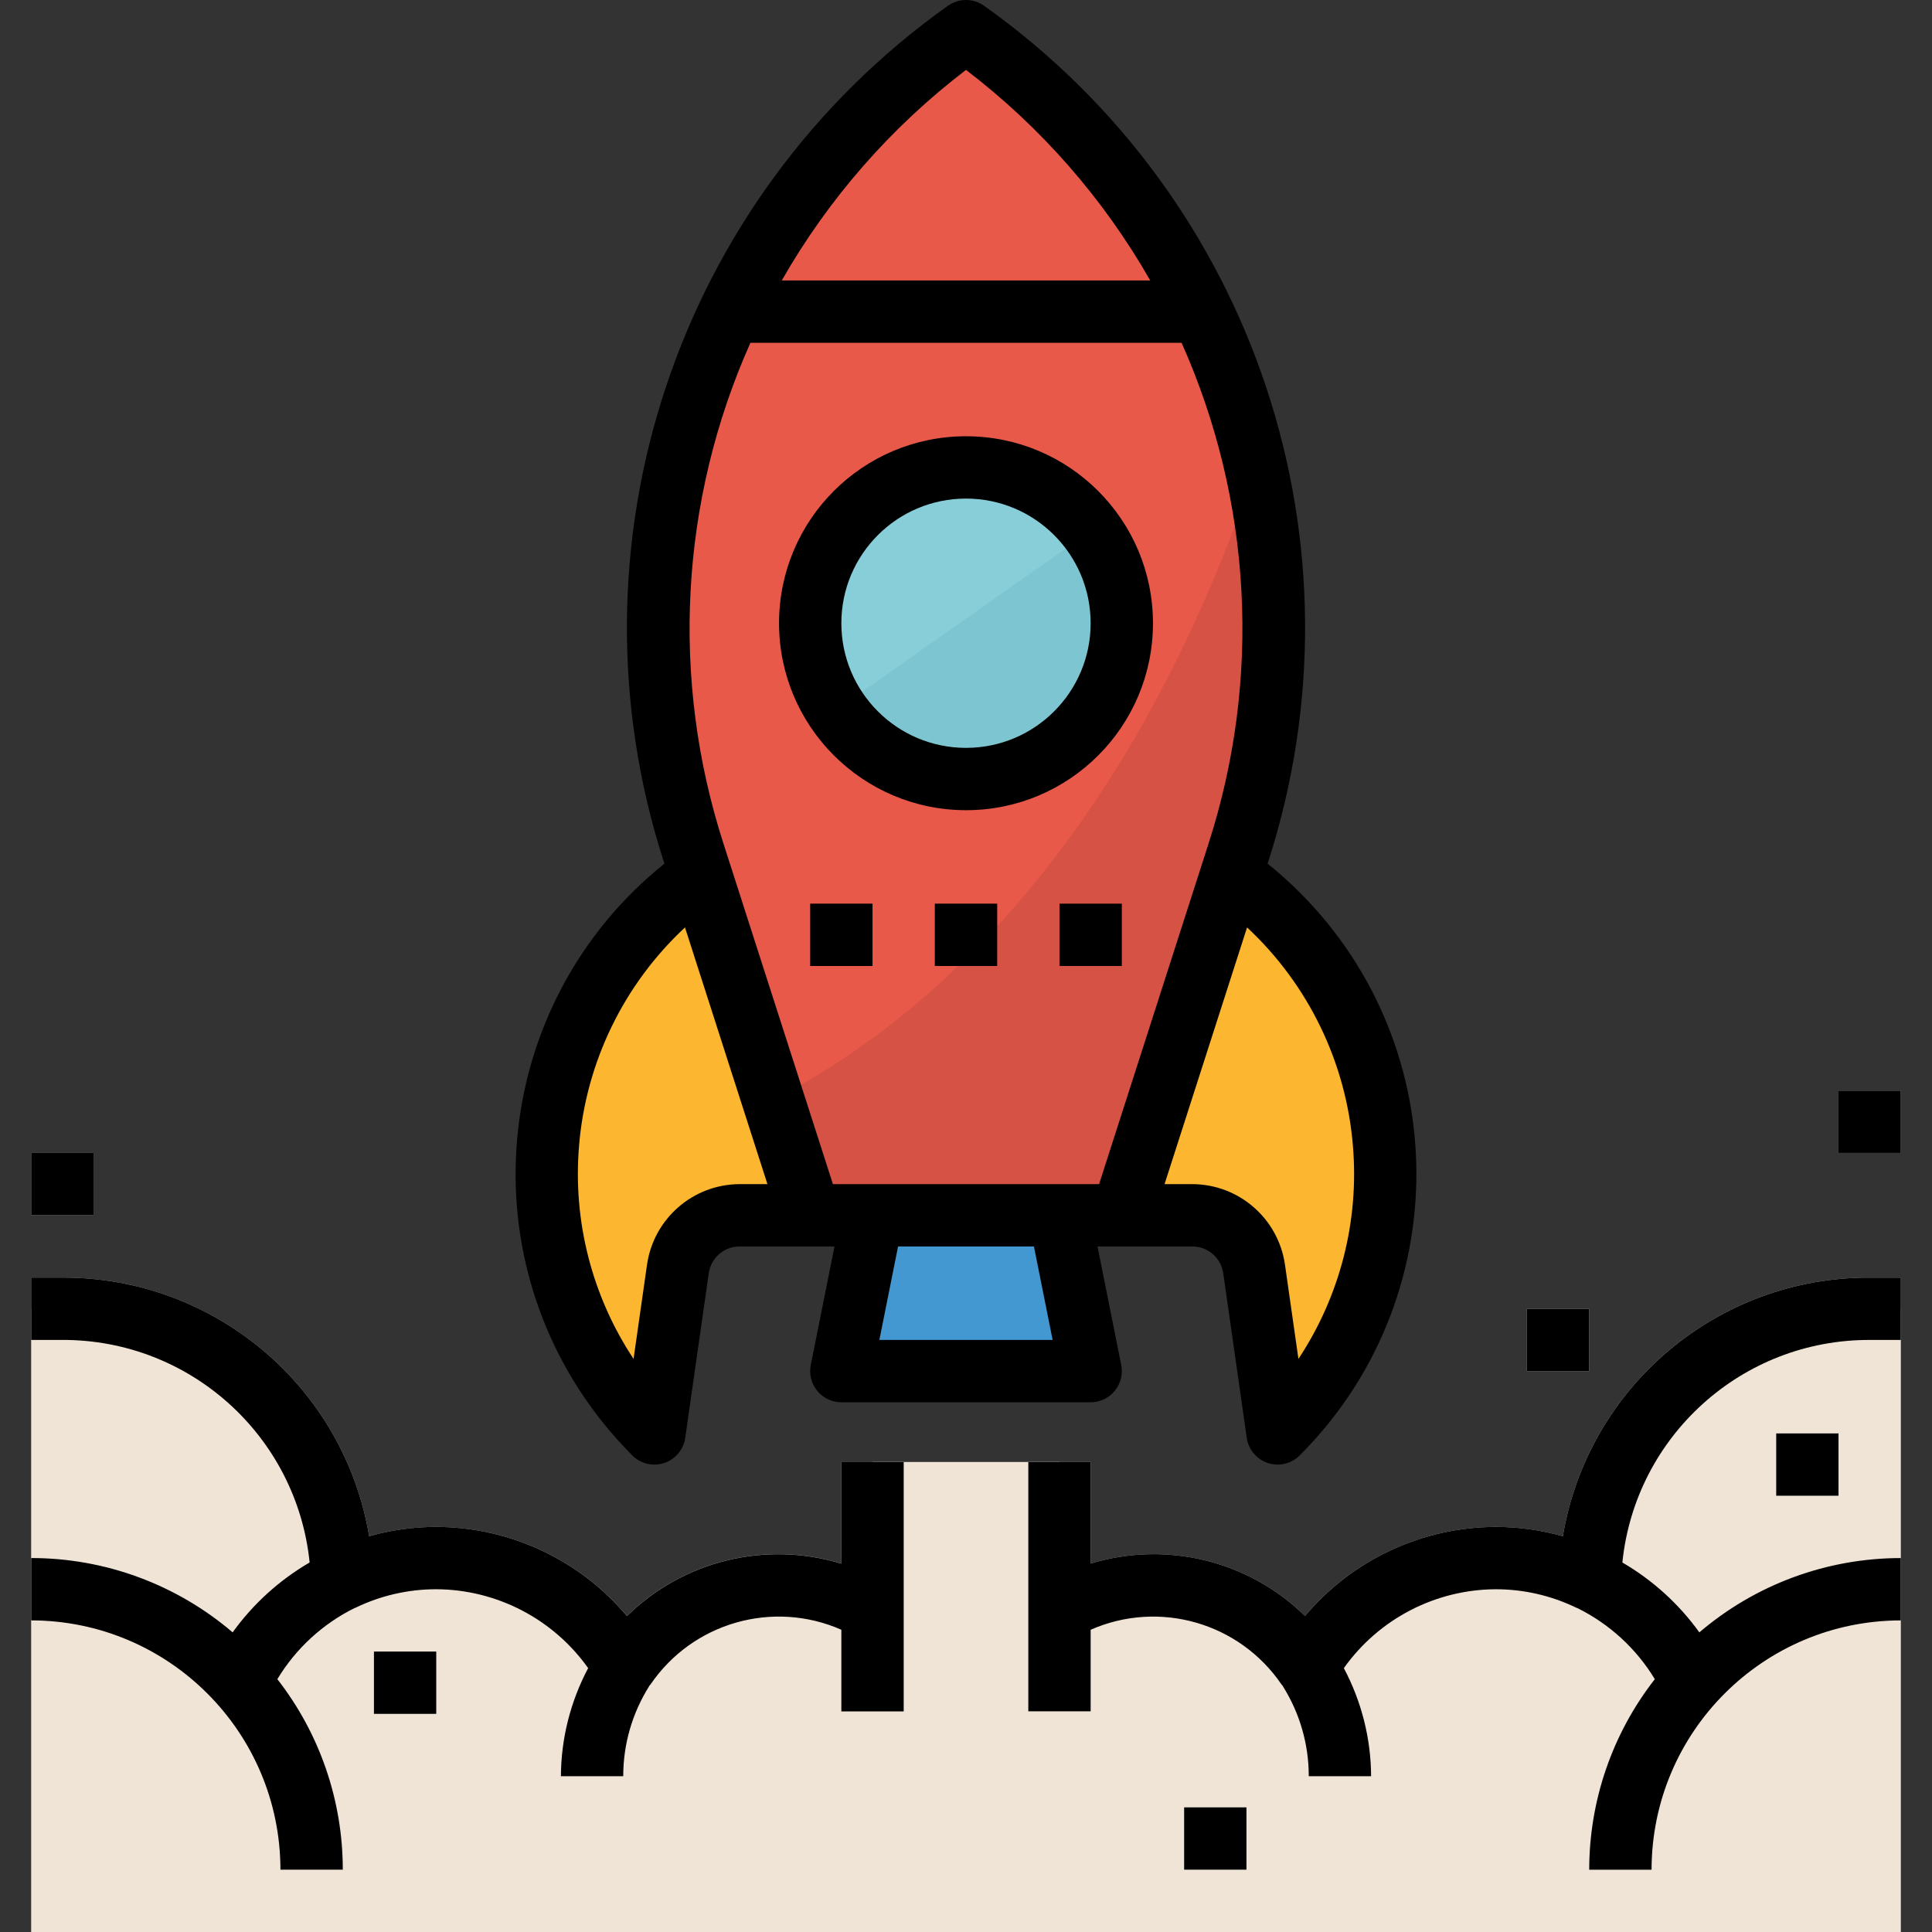 <?xml version="1.0" encoding="iso-8859-1"?>
<!-- Generator: Adobe Illustrator 19.0.0, SVG Export Plug-In . SVG Version: 6.00 Build 0)  -->
<svg version="1.1" id="Capa_1" xmlns="http://www.w3.org/2000/svg" xmlns:xlink="http://www.w3.org/1999/xlink" x="0px" y="0px"
	 viewBox="0 0 512 512" style="enable-background:new 0 0 512 512;" xml:space="preserve">
<rect x="0" y="0" width="512" height="512" fill="#333333" stroke="none"/>
<path style="fill:#F0E4D6;" d="M495.484,346.839c-40.027,0.017-72.844,31.752-74.19,71.763
	c-27.161-13.064-59.805-2.989-74.859,23.123c-14.617-21.38-43.223-27.904-65.66-14.964v-39.317h-49.548v39.317
	c-22.429-12.94-51.043-6.425-65.66,14.947c-15.054-26.112-47.699-36.187-74.859-23.123c-1.354-40.002-34.164-71.73-74.19-71.746
	H8.258V512h495.484V346.839H495.484z"/>
<path style="fill:#E8594A;" d="M297.29,322.064H214.71l-30.844-95.967C157.968,145.524,187.128,57.451,256,8.258l0,0
	c68.872,49.193,98.032,137.266,72.134,217.839L297.29,322.064z"/>
<path style="fill:#D65245;" d="M204.874,291.51l9.835,30.555h82.581l30.844-95.967c10.57-32.941,12.139-68.104,4.55-101.855
	C297.753,227.328,242.333,272.235,204.874,291.51z"/>
<circle style="fill:#87CED9;" cx="256" cy="165.161" r="41.29"/>
<polygon style="fill:#4398D1;" points="231.226,322.064 222.968,363.355 289.032,363.355 280.774,322.064 "/>
<g>
	<path style="fill:#FDB62F;" d="M173.419,379.871l6.235-43.627c1.164-8.134,8.134-14.179,16.351-14.179h18.705l-29.027-90.31
		c-43.776,31.306-53.876,92.176-22.569,135.944C166.21,372.034,169.654,376.105,173.419,379.871z"/>
	<path style="fill:#FDB62F;" d="M338.581,379.871l-6.235-43.627c-1.164-8.134-8.134-14.179-16.351-14.179H297.29l29.027-90.31
		c43.776,31.306,53.876,92.176,22.569,135.944C345.79,372.034,342.346,376.105,338.581,379.871z"/>
</g>
<g>
	<path style="fill:#E0D2C1;" d="M222.968,414.365c-20.051-6.119-41.852-0.793-56.815,13.89
		c-12.552-14.922-31.042-23.56-50.539-23.61c-6.012,0-11.999,0.834-17.78,2.477c-6.664-39.672-41.084-68.682-81.317-68.542H8.258
		v16.516h8.258c33.759-0.107,62.101,25.394,65.544,58.979c-8.027,4.674-14.98,10.983-20.406,18.523
		c-14.881-12.717-33.817-19.704-53.397-19.695v16.516c36.468,0.041,66.023,29.597,66.065,66.065h16.516
		c0.008-18.292-6.094-36.063-17.342-50.49c4.905-8.126,12.024-14.675,20.53-18.878c0.083,0,0.173,0,0.256-0.083
		c6.656-3.212,13.948-4.872,21.331-4.872c16.004,0.074,30.993,7.862,40.258,20.909c-4.691,8.82-7.168,18.647-7.226,28.639h16.516
		c-0.008-8.44,2.378-16.714,6.879-23.858h-0.05c0.116-0.157,0.273-0.273,0.388-0.438c11.157-16.401,32.429-22.503,50.589-14.518
		v21.636h16.516v-66.065h-16.516V414.365z"/>
	<path style="fill:#E0D2C1;" d="M495.484,355.097h8.258v-16.516h-8.258c-40.233-0.14-74.653,28.87-81.317,68.542
		c-5.781-1.643-11.768-2.477-17.78-2.477c-19.497,0.05-37.987,8.688-50.539,23.61c-14.964-14.683-36.765-20.009-56.815-13.89
		v-26.921h-16.516v66.065h16.516v-21.611c18.16-7.986,39.424-1.891,50.589,14.509c0.116,0.165,0.273,0.281,0.388,0.438h-0.05
		c4.501,7.143,6.887,15.418,6.879,23.866h16.516c-0.05-9.992-2.535-19.819-7.226-28.639c9.266-13.048,24.254-20.835,40.258-20.909
		c7.391,0,14.683,1.668,21.331,4.889c0.083,0.041,0.173,0.05,0.256,0.083c8.514,4.195,15.657,10.735,20.571,18.861
		c-11.264,14.419-17.383,32.19-17.383,50.49h16.516c0.041-36.468,29.597-66.023,66.065-66.065v-16.516
		c-19.58,0-38.516,6.978-53.397,19.695c-5.426-7.54-12.379-13.849-20.406-18.523C433.383,380.499,461.725,354.989,495.484,355.097z"
		/>
</g>
<g>
	<rect x="214.71" y="239.484" style="fill:#C44639;" width="16.516" height="16.516"/>
	<rect x="247.742" y="239.484" style="fill:#C44639;" width="16.516" height="16.516"/>
	<rect x="280.774" y="239.484" style="fill:#C44639;" width="16.516" height="16.516"/>
</g>
<rect x="99.097" y="437.677" style="fill:#FFF7ED;" width="16.516" height="16.516"/>
<rect x="8.258" y="305.548" style="fill:#F0E4D6;" width="16.516" height="16.516"/>
<rect x="470.71" y="379.871" style="fill:#FFF7ED;" width="16.516" height="16.516"/>
<rect x="404.645" y="346.839" style="fill:#F0E4D6;" width="16.516" height="16.516"/>
<rect x="313.806" y="478.968" style="fill:#FFF7ED;" width="16.516" height="16.516"/>
<rect x="487.226" y="289.032" style="fill:#F0E4D6;" width="16.516" height="16.516"/>
<path style="fill:#C44639;" d="M314.095,74.323H197.904c-2.907,5.401-5.632,10.884-8.01,16.516h132.212
	C319.727,85.207,317.002,79.723,314.095,74.323z"/>
<path style="fill:#7DC6D1;" d="M221.679,188.094c12.519,19.018,38.086,24.287,57.096,11.768
	c19.018-12.519,24.287-38.086,11.768-57.096c-0.471-0.71-0.958-1.412-1.478-2.098L221.679,188.094z"/>
<path d="M256,214.71c27.367,0,49.548-22.181,49.548-49.548S283.367,115.613,256,115.613s-49.548,22.181-49.548,49.548
	C206.476,192.512,228.649,214.685,256,214.71z M256,132.129c18.242,0,33.032,14.79,33.032,33.032s-14.79,33.032-33.032,33.032
	s-33.032-14.79-33.032-33.032S237.758,132.129,256,132.129z"/>
<path d="M173.419,388.129c0.884,0,1.767-0.14,2.61-0.421c2.965-0.991,5.12-3.567,5.566-6.664l6.235-43.636
	c0.586-4.063,4.063-7.085,8.167-7.085h25.154l-6.276,31.381c-0.908,4.468,1.974,8.828,6.441,9.745
	c0.545,0.107,1.098,0.165,1.652,0.165h66.064c4.558,0,8.258-3.7,8.258-8.258c0-0.553-0.058-1.107-0.165-1.652l-6.276-31.381h25.154
	c4.104,0.008,7.589,3.031,8.167,7.094l6.235,43.627c0.446,3.097,2.601,5.673,5.566,6.664c0.842,0.281,1.726,0.421,2.61,0.421
	c2.188,0,4.294-0.867,5.838-2.42c41.208-41.142,41.257-107.908,0.107-149.116c-2.725-2.733-5.599-5.31-8.605-7.721l0.083-0.239
	c27.219-84.001-3.229-175.946-75.206-227.097c-2.874-2.048-6.722-2.048-9.596,0c-71.977,51.15-102.425,143.096-75.206,227.097
	l0.083,0.239c-45.411,36.451-52.678,102.813-16.219,148.232c2.411,3.006,4.996,5.88,7.721,8.605
	C169.133,387.262,171.231,388.129,173.419,388.129z M278.957,355.097h-45.915l4.955-24.774h36.005L278.957,355.097z M358.54,303.665
	c1.676,19.91-3.411,39.804-14.443,56.46l-3.576-25.047c-1.792-12.181-12.214-21.223-24.518-21.273h-7.383l21.867-68.03
	C346.723,260.905,356.732,281.55,358.54,303.665z M256,18.523c19.844,15.145,36.451,34.122,48.822,55.8h-97.643
	C219.549,52.645,236.156,33.668,256,18.523z M198.871,90.839h114.259c18.68,41.844,21.223,89.121,7.143,132.732l-1.817,5.657l0,0
	l-27.186,84.579h-70.54l-27.186-84.579l0,0l-1.817-5.657C177.647,179.96,180.191,132.682,198.871,90.839z M153.451,303.665
	c1.817-22.123,11.834-42.768,28.077-57.889l21.851,68.03h-7.383c-12.305,0.05-22.726,9.092-24.518,21.273l-3.576,25.047
	C156.87,343.469,151.783,323.576,153.451,303.665L153.451,303.665z"/>
<path d="M74.323,495.484h16.516c0.008-18.292-6.094-36.063-17.342-50.49c4.905-8.126,12.024-14.675,20.53-18.878
	c0.083,0,0.173,0,0.256-0.083c6.656-3.212,13.948-4.872,21.331-4.872c16.004,0.074,30.993,7.862,40.258,20.909
	c-4.691,8.82-7.168,18.647-7.226,28.639h16.516c-0.008-8.44,2.378-16.714,6.879-23.858h-0.05c0.116-0.157,0.273-0.273,0.388-0.438
	c11.157-16.401,32.429-22.503,50.589-14.518v21.636h16.516v-66.065h-16.516v26.921c-20.051-6.119-41.852-0.793-56.815,13.89
	c-12.544-14.931-31.034-23.577-50.539-23.635c-6.012,0-11.999,0.834-17.78,2.477c-6.664-39.672-41.084-68.682-81.317-68.542H8.258
	v16.516h8.258c33.759-0.107,62.101,25.394,65.544,58.979c-8.027,4.674-14.98,10.983-20.406,18.523
	c-14.881-12.717-33.817-19.704-53.397-19.695v16.516C44.726,429.461,74.281,459.016,74.323,495.484z"/>
<path d="M414.167,407.123c-5.781-1.643-11.768-2.477-17.78-2.477c-19.497,0.05-37.987,8.688-50.539,23.61
	c-14.964-14.683-36.765-20.009-56.815-13.89v-26.921h-16.516v66.065h16.516v-21.611c18.16-7.986,39.424-1.891,50.589,14.509
	c0.116,0.165,0.273,0.281,0.388,0.438h-0.05c4.501,7.143,6.887,15.418,6.879,23.866h16.516c-0.05-9.992-2.535-19.819-7.226-28.639
	c9.266-13.048,24.254-20.835,40.258-20.909c7.391,0,14.683,1.668,21.331,4.889c0.083,0.041,0.173,0.05,0.256,0.083
	c8.514,4.195,15.657,10.735,20.571,18.861c-11.264,14.419-17.383,32.19-17.383,50.49h16.516
	c0.041-36.468,29.597-66.023,66.065-66.065v-16.516c-19.58,0-38.516,6.978-53.397,19.695c-5.426-7.54-12.379-13.849-20.406-18.523
	c3.444-33.577,31.785-59.086,65.544-58.979h8.258v-16.516h-8.258C455.251,338.44,420.831,367.451,414.167,407.123z"/>
<rect x="214.71" y="239.484" width="16.516" height="16.516"/>
<rect x="247.742" y="239.484" width="16.516" height="16.516"/>
<rect x="280.774" y="239.484" width="16.516" height="16.516"/>
<rect x="99.097" y="437.677" width="16.516" height="16.516"/>
<rect x="8.258" y="305.548" width="16.516" height="16.516"/>
<rect x="470.71" y="379.871" width="16.516" height="16.516"/>
<rect x="404.645" y="346.839" width="16.516" height="16.516"/>
<rect x="313.806" y="478.968" width="16.516" height="16.516"/>
<rect x="487.226" y="289.032" width="16.516" height="16.516"/>
<g>
</g>
<g>
</g>
<g>
</g>
<g>
</g>
<g>
</g>
<g>
</g>
<g>
</g>
<g>
</g>
<g>
</g>
<g>
</g>
<g>
</g>
<g>
</g>
<g>
</g>
<g>
</g>
<g>
</g>
</svg>
